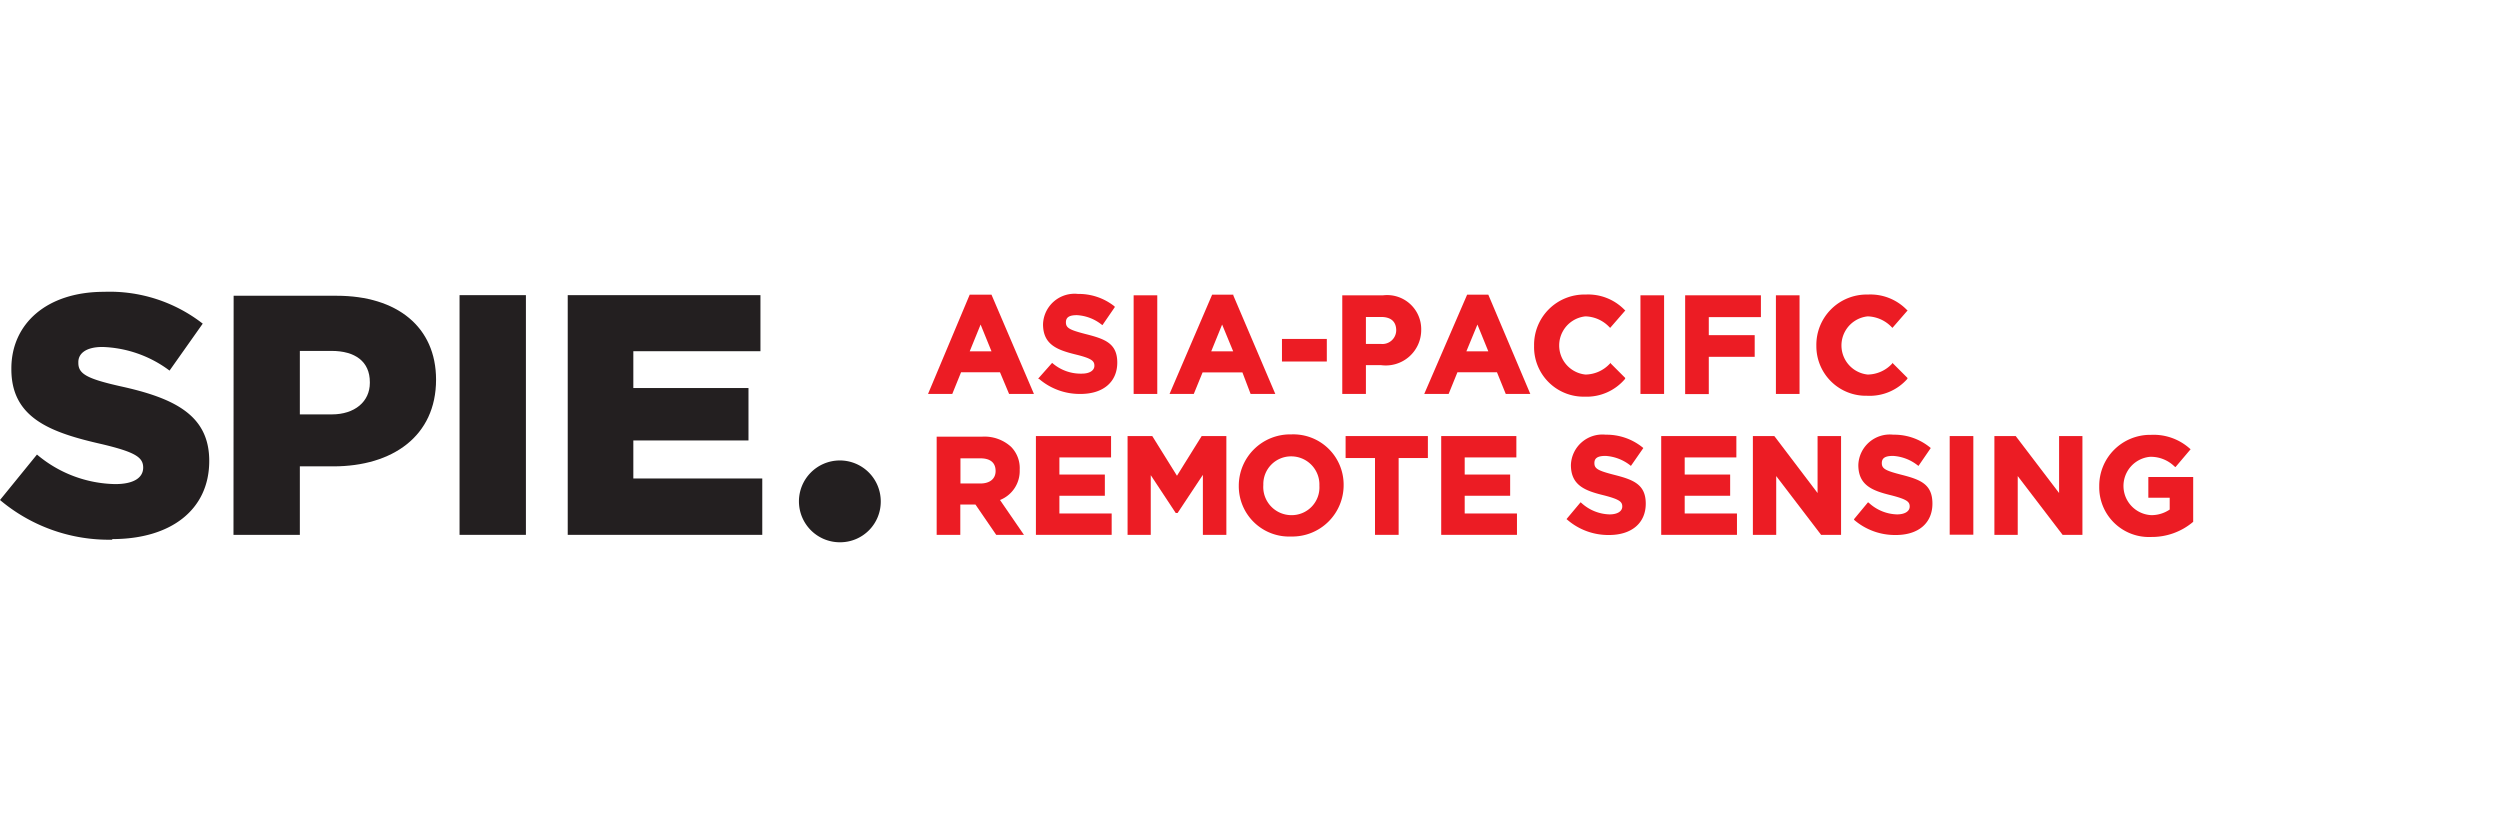 <svg xmlns="http://www.w3.org/2000/svg" width="165" height="55" viewBox="0 0 165 55"><polygon points="37.47 35.3 50.31 35.3 50.31 31.58 41.8 31.58 41.8 29.07 49.4 29.07 49.4 25.61 41.8 25.61 41.8 23.18 50.19 23.18 50.19 19.48 37.47 19.48 37.47 35.3" fill="#231f20"/><path d="M58.13,33.07a2.7,2.7,0,1,0-2.68,2.72,2.68,2.68,0,0,0,2.68-2.72" fill="#231f20"/><path d="M7.41,35.58c3.85,0,6.4-1.92,6.4-5.16v0c0-3-2.26-4.14-5.88-4.93-2.21-.5-2.76-.82-2.76-1.54v-.05c0-.58.52-1,1.59-1a7.78,7.78,0,0,1,4.43,1.56l2.19-3.1a10,10,0,0,0-6.51-2.1c-3.8,0-6.12,2.12-6.12,5.06v.05c0,3.23,2.59,4.18,6,4.95,2.17.52,2.7.86,2.7,1.54v0c0,.68-.64,1.09-1.84,1.09A8.21,8.21,0,0,1,2.44,30L0,33a11.15,11.15,0,0,0,7.41,2.62" fill="#231f20"/><path d="M19.79,27.35V23.16h2.09c1.56,0,2.53.7,2.53,2.06v.05c0,1.24-1,2.08-2.51,2.08ZM15.41,35.3h4.38V30.78H22c3.91,0,6.78-2,6.78-5.72v0c0-3.48-2.57-5.54-6.56-5.54h-6.8Z" fill="#231f20"/><rect x="30.33" y="19.48" width="4.38" height="15.82" fill="#231f20"/><path d="M65.44,19.45H64L61.25,26h1.6l.58-1.43H66L66.6,26h1.64L65.46,19.5Zm0,3.74H64l.72-1.77Z" fill="#ec1c24"/><path d="M71.66,22.05c-1.09-.28-1.31-.41-1.31-.78s.29-.47.73-.47a2.88,2.88,0,0,1,1.61.61l.07.05.81-1.18,0-.05a3.78,3.78,0,0,0-2.42-.83,2.08,2.08,0,0,0-2.31,2c0,1.35.94,1.7,2.17,2,1.06.26,1.22.43,1.22.74s-.31.52-.83.52A2.85,2.85,0,0,1,69.5,24l-.06-.05L68.51,25l.06,0a4.11,4.11,0,0,0,2.75,1c1.49,0,2.42-.79,2.42-2.07S72.91,22.37,71.66,22.05Z" fill="#ec1c24"/><rect x="74.82" y="19.49" width="1.56" height="6.51" fill="#ec1c24"/><path d="M79.37,24.58H82L82.54,26h1.63L81.4,19.5l0-.05H80L77.19,26h1.6Zm.57-1.39.72-1.77.73,1.77Z" fill="#ec1c24"/><rect x="84.61" y="22.37" width="2.96" height="1.49" fill="#ec1c24"/><path d="M90.15,24.1h1a2.34,2.34,0,0,0,2.65-2.33,2.25,2.25,0,0,0-2.51-2.28H88.59V26h1.56Zm0-3.18h1c.67,0,1,.32,1,.89a.91.91,0,0,1-1,.89h-1Z" fill="#ec1c24"/><path d="M98.23,19.45h-1.4L94,26h1.61l.58-1.43H98.8L99.38,26H101L98.25,19.5Zm0,3.74H96.78l.73-1.77Z" fill="#ec1c24"/><path d="M107.26,25l0-.06-1-1,0,.05a2.23,2.23,0,0,1-1.62.73,1.93,1.93,0,0,1,0-3.84,2.26,2.26,0,0,1,1.57.7l.06.06,1-1.15-.06-.05a3.35,3.35,0,0,0-2.56-1,3.32,3.32,0,0,0-3.4,3.39,3.27,3.27,0,0,0,3.34,3.35A3.32,3.32,0,0,0,107.26,25Z" fill="#ec1c24"/><rect x="108.27" y="19.49" width="1.56" height="6.51" fill="#ec1c24"/><polygon points="112.78 23.55 115.81 23.55 115.81 22.12 112.78 22.12 112.78 20.93 116.22 20.93 116.22 19.49 111.22 19.49 111.22 26.01 112.78 26.01 112.78 23.55" fill="#ec1c24"/><rect x="117.21" y="19.49" width="1.56" height="6.51" fill="#ec1c24"/><path d="M123.22,26.12A3.32,3.32,0,0,0,125.89,25l0-.06-1-1,0,.05a2.24,2.24,0,0,1-1.62.73,1.93,1.93,0,0,1,0-3.84,2.28,2.28,0,0,1,1.57.7l.06.06,1-1.15-.06-.05a3.35,3.35,0,0,0-2.56-1,3.32,3.32,0,0,0-3.4,3.39A3.27,3.27,0,0,0,123.22,26.12Z" fill="#ec1c24"/><path d="M67.3,31a2,2,0,0,0-.57-1.51,2.6,2.6,0,0,0-1.91-.67h-3V35.3h1.56v-2h1l1.37,2h1.83L66,33A2.06,2.06,0,0,0,67.3,31Zm-3.91-.75h1.32c.38,0,1,.1,1,.84,0,.51-.38.82-1,.82H63.39Z" fill="#ec1c24"/><polygon points="69.92 32.72 72.92 32.72 72.92 31.32 69.92 31.32 69.92 30.19 73.33 30.19 73.33 28.78 68.37 28.78 68.37 35.3 73.37 35.3 73.37 33.89 69.92 33.89 69.92 32.72" fill="#ec1c24"/><polygon points="77.68 31.4 76.05 28.78 74.42 28.78 74.42 35.3 75.95 35.3 75.95 31.36 77.58 33.83 77.6 33.86 77.72 33.86 79.39 31.34 79.39 35.3 80.94 35.3 80.94 28.78 79.31 28.78 77.68 31.4" fill="#ec1c24"/><path d="M85.23,28.67a3.39,3.39,0,0,0-3.47,3.39,3.32,3.32,0,0,0,3.45,3.35A3.39,3.39,0,0,0,88.68,32,3.32,3.32,0,0,0,85.23,28.67Zm0,1.45a1.86,1.86,0,0,1,1.85,1.94A1.83,1.83,0,0,1,85.23,34,1.86,1.86,0,0,1,83.38,32,1.83,1.83,0,0,1,85.21,30.12Z" fill="#ec1c24"/><polygon points="88.81 30.23 90.75 30.23 90.75 35.3 92.31 35.3 92.31 30.23 94.24 30.23 94.24 28.78 88.81 28.78 88.81 30.23" fill="#ec1c24"/><polygon points="96.67 32.72 99.67 32.72 99.67 31.32 96.67 31.32 96.67 30.19 100.08 30.19 100.08 28.78 95.12 28.78 95.12 35.3 100.12 35.3 100.12 33.89 96.67 33.89 96.67 32.72" fill="#ec1c24"/><path d="M106.54,31.34c-1.09-.28-1.31-.41-1.31-.78s.29-.47.74-.47a2.93,2.93,0,0,1,1.61.61l.06.05.82-1.18-.06-.05a3.78,3.78,0,0,0-2.42-.83,2.08,2.08,0,0,0-2.3,2c0,1.35.94,1.7,2.17,2,1.05.27,1.22.43,1.22.74s-.31.52-.84.52a2.85,2.85,0,0,1-1.85-.75l-.06-.05-.93,1.11.06.05a4.13,4.13,0,0,0,2.75,1c1.49,0,2.42-.79,2.42-2.07S107.79,31.66,106.54,31.34Z" fill="#ec1c24"/><polygon points="111.19 32.72 114.19 32.72 114.19 31.32 111.19 31.32 111.19 30.19 114.6 30.19 114.6 28.78 109.64 28.78 109.64 35.3 114.64 35.3 114.64 33.89 111.19 33.89 111.19 32.72" fill="#ec1c24"/><polygon points="119.96 32.54 117.13 28.81 117.1 28.78 115.69 28.78 115.69 35.3 117.23 35.3 117.23 31.42 120.17 35.27 120.19 35.3 121.51 35.3 121.51 28.78 119.96 28.78 119.96 32.54" fill="#ec1c24"/><path d="M125.52,31.34c-1.1-.28-1.32-.41-1.32-.78s.29-.47.74-.47a2.9,2.9,0,0,1,1.61.61l.07.05.81-1.18-.06-.05a3.73,3.73,0,0,0-2.41-.83,2.08,2.08,0,0,0-2.31,2c0,1.35.94,1.7,2.17,2,1.05.27,1.22.43,1.22.74s-.31.52-.84.52a2.84,2.84,0,0,1-1.84-.75l-.07-.05-.92,1.11,0,.05a4.13,4.13,0,0,0,2.76,1c1.49,0,2.41-.79,2.41-2.07S126.76,31.66,125.52,31.34Z" fill="#ec1c24"/><rect x="128.68" y="28.78" width="1.56" height="6.51" fill="#ec1c24"/><polygon points="135.9 32.54 133.06 28.81 133.04 28.78 131.63 28.78 131.63 35.3 133.17 35.3 133.17 31.42 136.11 35.27 136.13 35.3 137.44 35.3 137.44 28.78 135.9 28.78 135.9 32.54" fill="#ec1c24"/><path d="M141.79,31.48v1.37h1.41v.78A2.15,2.15,0,0,1,142,34a1.93,1.93,0,0,1-.1-3.85,2.23,2.23,0,0,1,1.61.63l.07.05,1-1.18-.06-.05a3.58,3.58,0,0,0-2.55-.9,3.36,3.36,0,0,0-3.42,3.39,3.28,3.28,0,0,0,3.43,3.35,4.21,4.21,0,0,0,2.77-1l0,0V31.48Z" fill="#ec1c24"/></svg>